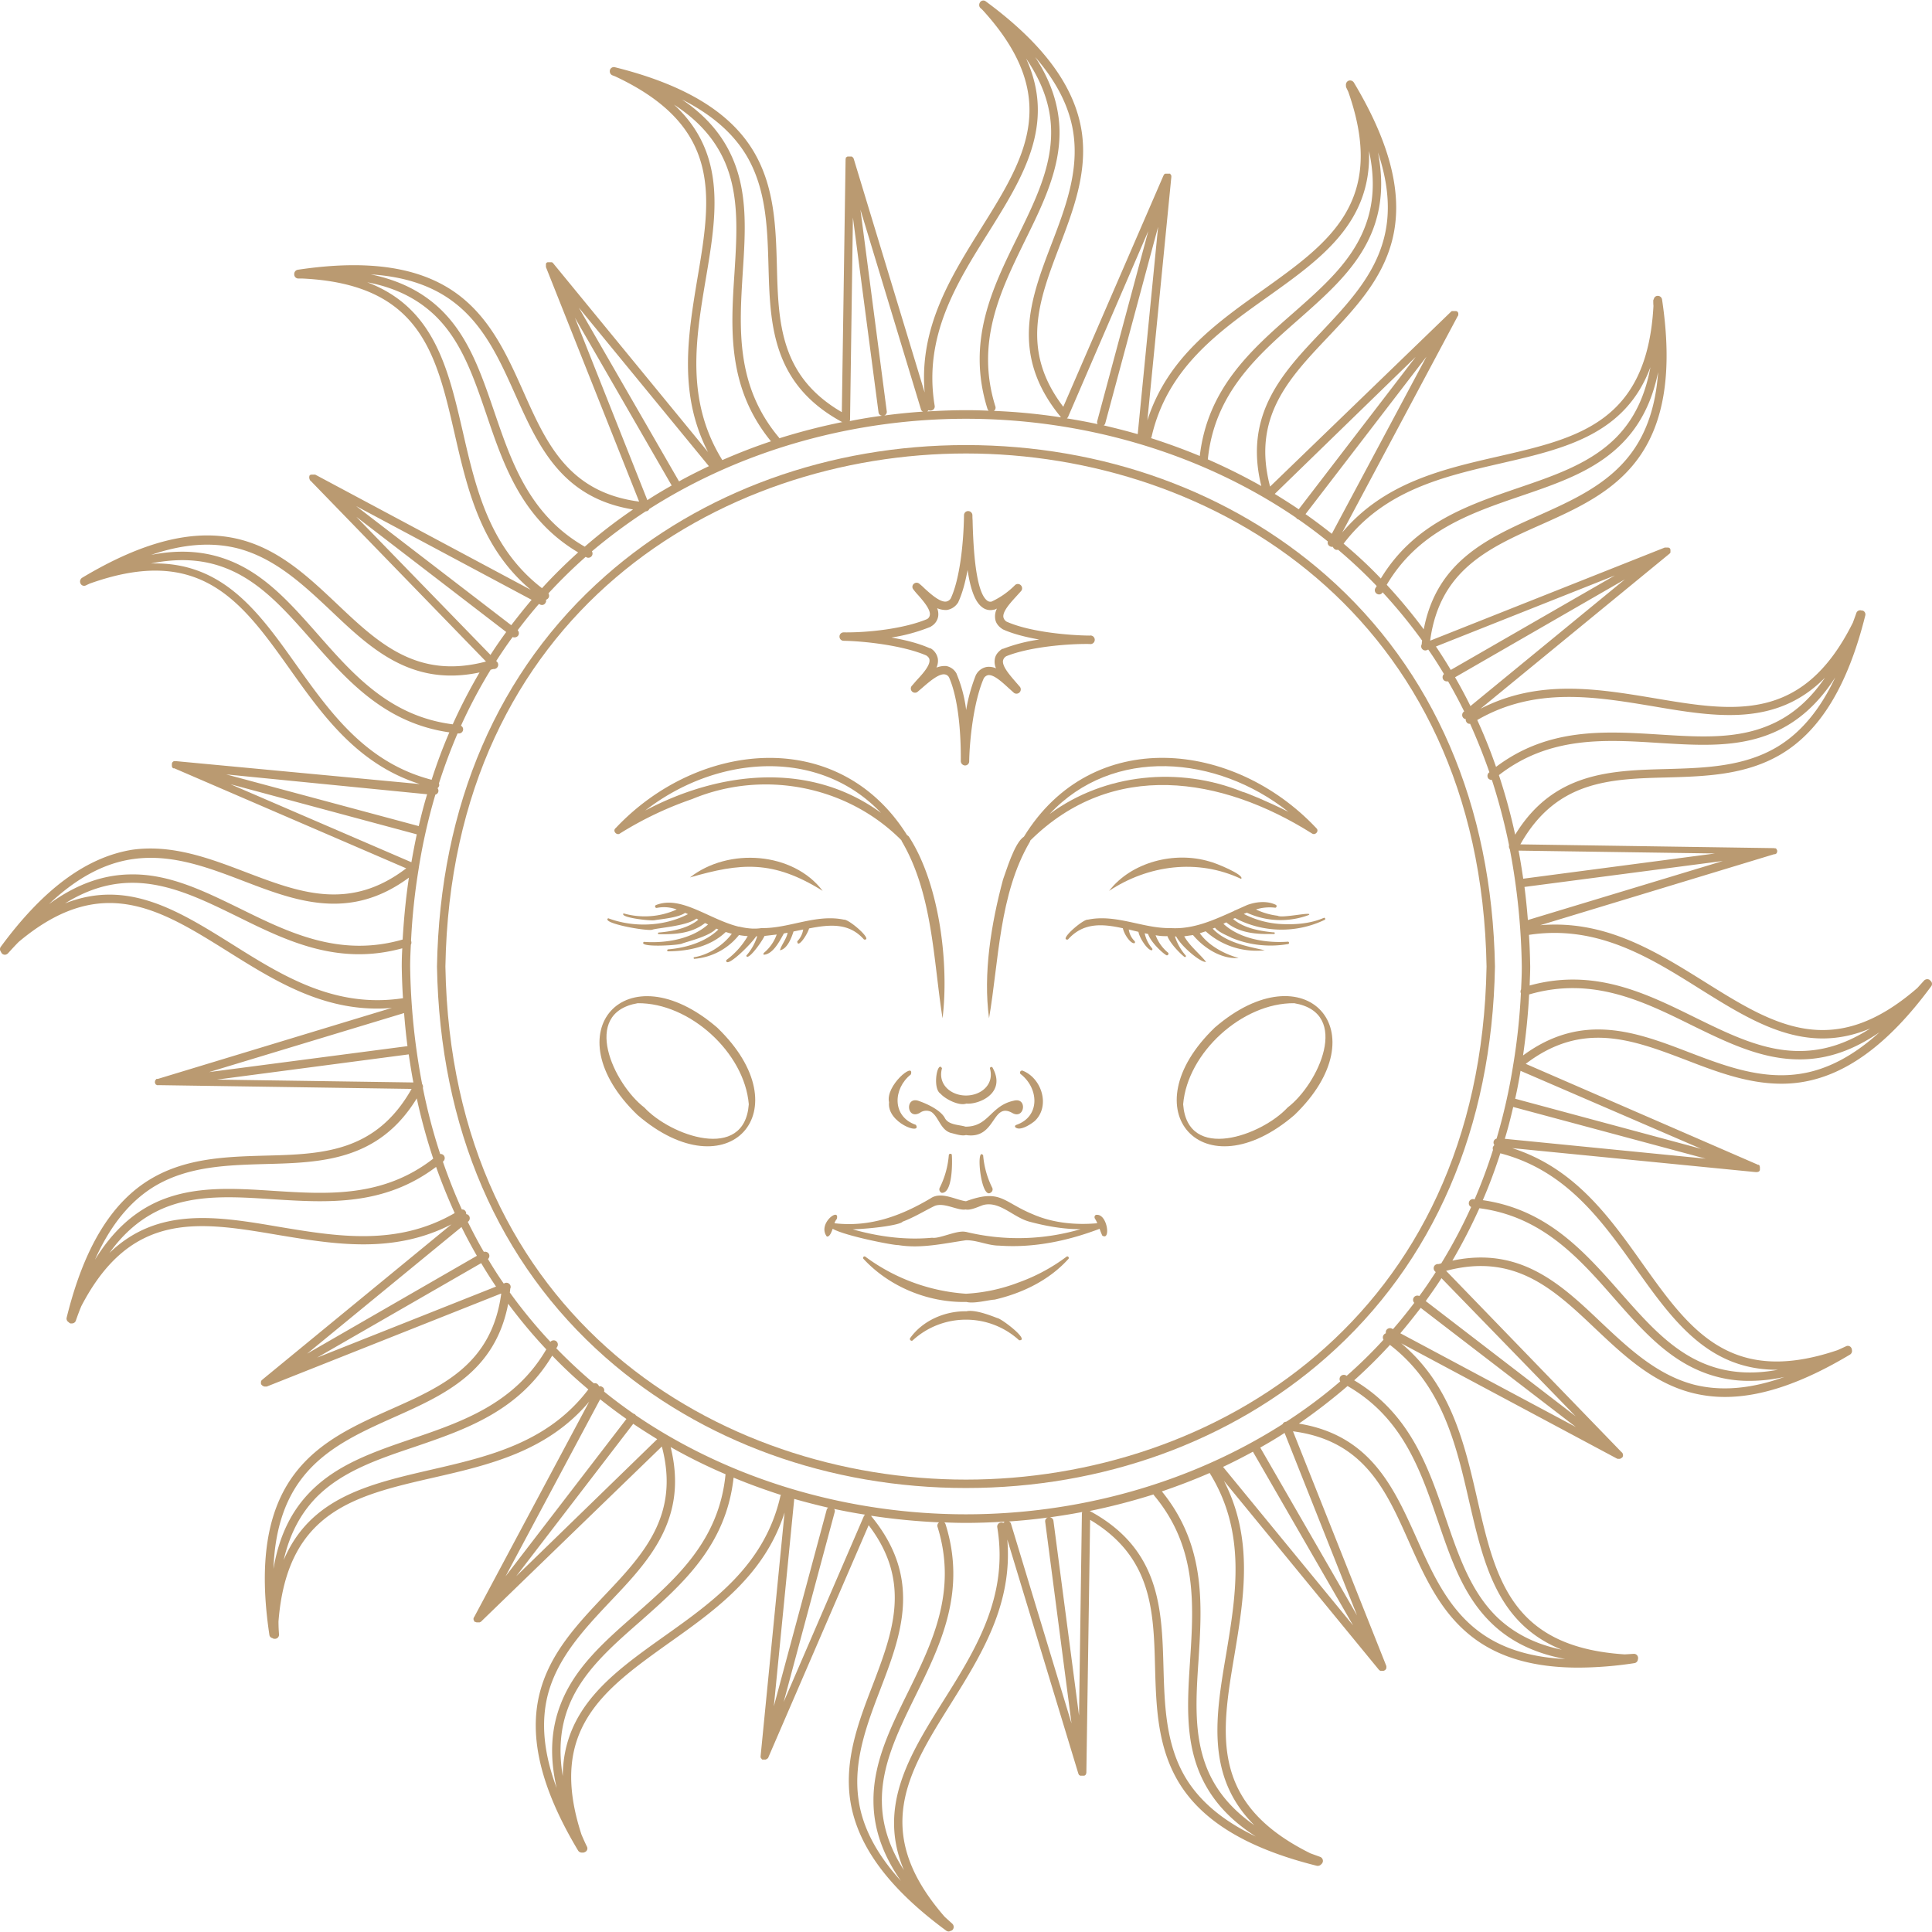 <svg xmlns="http://www.w3.org/2000/svg" width="1080" height="1080" viewBox="0.025 -0.003 1079.978 1079.403" style=""><g><g data-name="Слой 2"><g data-name="Zodiac83_457859428" fill="#ba9a71"><path d="M835.7 540c-1.6-90.1-34.2-165.7-94.3-218.6-53.5-47-125-72.9-201.4-72.9s-147.9 25.9-201.3 72.9c-60.2 52.9-92.8 128.5-94.4 218.6 1.6 90.1 34.2 165.7 94.3 218.6 53.4 47 125 72.9 201.4 72.9s147.9-25.9 201.3-72.9c60.2-52.9 92.8-128.5 94.4-218.6zM540 826.8c-137.8 0-287.6-89.8-291-286.8 3.4-197.1 153.2-286.8 291-286.8S827.6 343 831 540c-3.4 197.1-153.2 286.8-291 286.8z"></path><path d="M400.9 574.1c-50.8-43.7-92.7 2.5-44.5 48.9 50.7 43.6 92.8-2.5 44.5-48.9zm-40.7 44.7c-17-13-35.8-52.8-3.7-58.3 29-.3 59.7 27.6 62.1 56.5-2.4 32.5-43.9 17.5-58.4 1.8z"></path><path d="M679.1 574.1c-48.3 46.4-6.2 92.5 44.5 48.9 48.2-46.4 6.3-92.7-44.5-48.9zm40.7 44.7c-14.5 15.7-56 30.7-58.4-1.8 2.4-28.9 33.1-56.8 62.1-56.5 32.1 5.4 13.3 45.4-3.7 58.3z"></path><path d="M512 628.5c-13.5-4.6-12.8-20.3-2.8-28.2 2.2-7.4-14.4 6.3-12.2 15.6-1.3 11.5 18.6 18.5 15 12.6z"></path><path d="M530.4 645.5a49.7 49.7 0 0 1-5 18 2.1 2.1 0 0 0 1 3c6.1.4 6-16.7 5.7-21.1 0-1-1.7-1-1.7.1z"></path><path d="M525.8 611.1c2.5 2.9 10.3 7 14.4 5.5 6.4.7 22.8-5.5 14.6-20.2a.8.8 0 0 0-1.4.6c2.5 8.9-4.9 15.1-13.4 15.1s-15.9-6.3-13.4-15.2c-2.5-4.8-5.6 11.2-.8 14.2z"></path><path d="M346.6 465.6a196 196 0 0 1 40.3-19.2c39.8-16.6 86.7-7.5 117 23a3.6 3.6 0 0 0 .4.9c17.1 29.3 17.5 66.3 22.6 98.6 3.7-30.2-1.6-75-18.8-101.5a2.5 2.5 0 0 0-1-.8c-38.2-61-116.9-52.9-162.9-4-.2.1-.3.3-.4.4-1.2 1.6 1.2 3.9 2.8 2.6zm145.9-11.5c-39.2-28.7-89.5-23.7-131.8-1.3 39.7-30.9 96.7-35.6 131.8 1.3z"></path><path d="M596.2 702.2a102 102 0 0 1-26.8 14.4 96.7 96.7 0 0 1-29.4 6.3 106.7 106.7 0 0 1-56.1-20.6.8.8 0 0 0-1.2 1.1c14.4 15.6 36.1 24.5 57.3 24.1h.3c4.3 1.1 12.6-1.2 15.7-1.3 15.5-3.6 30.5-10.8 41.3-22.8.6-.7-.4-1.8-1.1-1.2z"></path><path d="M613.3 678.8c-1.4-.2-1.8 1.4-1.1 2.3a13.4 13.4 0 0 1 1.2 2.4c-12.4 1.1-25.1-.2-36.2-5.1-16.7-6.9-17.8-14.3-37.2-7.2-5.7-.7-13.9-5.7-19.8-1.6-16.7 9.9-34 16.2-53.7 13.9a6.6 6.6 0 0 1 1.3-2.4c1.8-6.8-11 2.6-5.6 9.8 1.5.3 2.4-1.9 3.3-4.3 6.9 4 34.2 9.3 36.6 9.1 12.8 2.1 25.4-.9 37.9-2.7 6.2-.1 12.3 3 18.5 3 19.2 1.4 38.3-2.6 56.2-9.4a37.3 37.3 0 0 0 1.5 3.8c4.8 3.1 2.9-11.7-2.9-11.6zm-73.4 9.5h-.2c-4.9-1-14.5 4-18.6 3.3-14.9 1.4-30-.6-44.4-4.7 11.4-.4 26.5-2.4 27.9-4.3 6.2-2.3 12.2-6 17.5-8.6s13.2 2.6 17.7 1.8c3.1.7 8.4-2.2 10.3-2.6 9-2 16.4 7 25.3 9.4s19.1 4.3 28.7 4.2a123.7 123.7 0 0 1-64.2 1.5z"></path><path d="M578.5 626.3c8.7-8.3 3.9-23.7-6.6-28a1.1 1.1 0 0 0-1.1 2c9.9 7.9 10.8 23.5-2.6 28.2a1 1 0 0 0-.8 1.1c2.3 2.8 8.6-1.2 11.1-3.3z"></path><path d="M553.8 666.4a2.1 2.1 0 0 0 .8-2.9 49.7 49.7 0 0 1-5-18c-4.2-5.3-1.3 24.9 4.2 20.9z"></path><path d="M557.5 736.5c-3.1-1.2-12.4-4.9-17.2-3.8h-.3c-11.9-.1-24.2 5.2-31.2 15-.6 1 .8 2 1.5 1.2a43.9 43.9 0 0 1 29.7-11.5 43.9 43.9 0 0 1 29.7 11.5c6.4.3-9.9-12.2-12.2-12.4z"></path><path d="M565.8 621.8c7 4.1 8.8-8.9.9-6.8-13 2.8-13.9 14.4-26.7 14.5h-.3c-3.3-1.1-9.4-.8-11.5-4.8s-8.7-7.5-14.4-9.5c-8-3.1-7.1 10.8.4 6.6a6.1 6.1 0 0 1 6.5-.5c4.2 3 5 9.9 10.8 11.7 2.3.5 6.1 1.9 8.5 1.2 16.9 2.6 14.4-18.7 25.8-12.4z"></path><path d="M572.4 467.4c-5.4 3.4-10.1 19.9-11.7 24-6.6 24.7-11.2 52.5-7.8 77.5 5.5-32.1 5.6-69.3 22.8-98.6.1-.3.3-.5.3-.8 45.8-45.3 106.6-35.9 157.4-3.9 1.8 1.3 4.2-1.3 2.5-2.9-46.2-49.2-125.4-57.3-163.5 4.7zm.4-.5zm147.4-13.4c-10.9-5.5-23.7-10.8-25.7-11.2-35.2-14.3-76.9-10.3-107.7 12.4 35.4-37.9 93.4-32.9 133.4-1.2z"></path><path d="M483 524.9c5.6.8-8.3-11.4-11.2-11.1-15.7-3.3-30.8 5-46.1 4.7a24.3 24.3 0 0 1-3.8.3h-1.1a38.8 38.8 0 0 1-7.5-1.1h-.4c-16.6-4.1-32-17.6-46.1-12.1a.8.8 0 0 0 .5 1.6 20.4 20.4 0 0 1 11 .9 43.3 43.3 0 0 1-29.7 2.2c-2.5 2.3 15 4.3 17.4 3.8s13.1-1.3 17-4.1l1.6.7c-13.4 7-30.5 7.6-44.6 2.3-4.2 2.8 21.9 7.4 24.7 6.4s19.4-2 24.6-6.2l1.1.6c-5.8 4.9-14.9 6.6-22.3 7.2a.5.5 0 0 0 0 .9c9 .2 18.5-.3 26-6.2l1 .4.7.4c-9.3 8.2-23.7 10.6-35.9 9.7-3.5 3.3 19 2 21.3 1s15.5-4 19.2-8.4l1.2.5c-7.1 7-18.3 10.3-28.1 11.1-.7.1-.7 1.1 0 1.1 11.4-.1 23.5-2.5 32.2-10.8l3.4 1c-4.9 6.5-13 11.8-21.1 13.1a.5.5 0 0 0 .1.9 35.6 35.6 0 0 0 25-13.3 38.6 38.6 0 0 0 4.9.6 44 44 0 0 1-12 13.4c-.6 5.3 13.8-8.7 16.7-13.3h.6a29.8 29.8 0 0 1-6.1 10.8c.6 3.3 8.2-6.9 10.2-11l6.8-.8a23.6 23.6 0 0 1-7.1 10.2.9.9 0 0 0-.2 1.1c5.1-.2 8.8-7.3 11.3-11.9l2.1-.4c-.6 3.5-3.5 6.8-4.3 9.8 3.9-.6 6.3-6.4 7.6-10.5l5.4-1.1a12.2 12.2 0 0 1-3.3 6.6c.1 4.3 5.5-3.4 6.6-7.2 12.2-2.4 22.6-3 30.7 6.2z"></path><path d="M385.7 490.2c28.4-8.2 46.3-9.9 74.2 7.5-16.5-21.8-52.7-24.4-74.2-7.5z"></path><path d="M646 522.5a29.8 29.8 0 0 0 6.6.5c1.6 4.3 7.4 10 9.5 11.6.5.4 1.2-.4.7-.8a30.3 30.3 0 0 1-6-10.6h.7c3.1 5.9 14 14.8 16.7 14.2-3.4-4.4-9.1-8.8-12.2-14.3l4.9-.7c6.3 7.5 16.2 13.6 25.5 12.8-7.8-2.1-16.7-6.8-21.7-13.8l3.3-1.1a42.3 42.3 0 0 0 33 10.6c-9.5-2.1-21.9-4.3-29.1-12.1l1.3-.5c2 2.6 7.2 4.5 9.2 5.6a56.8 56.8 0 0 0 31.8 3.5.7.7 0 0 0-.1-1.3c-12.3.9-27-1.5-36.2-10l1.6-.8c7.6 6.2 17.3 6.7 26.4 6.5a.5.5 0 1 0 0-.9c-7.6-.7-16.8-2.4-22.6-7.5l1.1-.5a55.6 55.6 0 0 0 50.1 1c.7-.3.2-1.4-.5-1.1-7.6 3.3-16.4 3.9-24.6 3.4a52.1 52.1 0 0 1-20.1-5.6l1.7-.7a45.1 45.1 0 0 0 34.6 1.3c2.9-2.2-14.9 2-17.4.4a39.1 39.1 0 0 1-12.1-3.5 25.4 25.4 0 0 1 10.6-1c.9.2 1.3-1.2.5-1.6-5-2.4-11.1-1.7-16 .1l-6.5 2.9a3.1 3.1 0 0 0-1 .5c-11.4 5.1-22.7 10.3-35.4 9.5-15.3.3-30.4-8-46.2-4.7-2.6-.4-16.7 11.8-11.1 11.1 8.6-9.7 19.4-8.8 30.7-6.3.8 3.7 4.6 9 6.6 8.3a.9.9 0 0 0-.1-1.2 11.2 11.2 0 0 1-3.2-6.4l5.4 1.3c.8 4.1 5.5 10.6 7.5 10.3a.7.7 0 0 0 .1-1.1 18.9 18.9 0 0 1-4.1-8.4l1.9.4c1.4 4.4 7.6 10.3 10.1 11.8.9.6 1.8-.8 1-1.4a23.1 23.1 0 0 1-6.9-9.7z"></path><path d="M620 497.7c21.8-14.4 49.4-18.2 73.8-6.7 2.3-2.2-14.7-9.1-17.6-9.7-19.5-5.9-43.7.2-56.2 16.4z"></path><path d="M1079.2 548l-.3-.2v-.2a2.5 2.5 0 0 0-3.3.2l-3.8 4.2c-47.4 41.2-80.6 20.5-118.8-3.4-27.4-17.1-55.6-34.8-92-31.7l130.8-39.7h.6c.1-.1.2-.1.2-.2h.2a.3.3 0 0 0 .1-.2h.1l.2-.2c0-.1 0-.1.1-.2v-.2c.1-.1.1-.1.1-.2v-.3h.1v-.4a.6.6 0 0 1-.1-.4h-.1c0-.1-.1-.2-.1-.3v-.2c-.1 0-.1-.1-.2-.2h-.1l-.2-.2a.1.1 0 0 1-.1-.1h-.6c-.1 0-.2 0-.2-.1h-.7l-141.2-2.1c20.1-35.7 50.1-36.6 81.9-37.4 21.6-.6 43.9-1.3 63.5-12.8 22.1-13 37.6-38.4 47.4-77.7a2.3 2.3 0 0 0-1.5-2.8h-.5a2.3 2.3 0 0 0-3 1.4c-.6 1.8-1.3 3.6-1.9 5.3-28 56.3-66.6 49.8-111 42.3-31.9-5.3-64.7-10.8-97.2 5.9l105.7-86.7.2-.2h.1v-.2l.2-.2v-1.7c-.1-.1-.1-.1-.1-.2s-.1-.2-.1-.3h-.1l-.2-.4h-.3l-.2-.2h-2.2l-131 52a.3.3 0 0 1-.1-.2c5.4-39.3 32.7-51.6 61.7-64.5 19.7-8.8 40.1-17.9 53.8-36.1 15.5-20.5 20.1-49.9 14.1-89.9a2.4 2.4 0 0 0-2.5-2 2.2 2.2 0 0 0-2.1 1.8 1.8 1.8 0 0 0-.3 1.3 20.1 20.1 0 0 0 .1 2.5c-3.5 65-42.1 73.9-86.5 84.1-31.5 7.2-64 14.7-87.5 42.6L815 176.2h.1c0-.1.1-.2.1-.3v-1.3h-.1a.4.4 0 0 0-.1-.3h-.1v-.3h-.1l-.3-.2h-.1l-.3-.2h-2.5c0 .1-.1.1-.2.1l-101.4 98c-10.2-38.6 10.4-60.4 32.3-83.5 14.8-15.7 30.2-31.9 35.9-54 6.4-24.8-.6-53.7-21.4-88.4a2.5 2.5 0 0 0-3.1-.9 2.5 2.5 0 0 0-1.3 2.5 3 3 0 0 0 .2 1.3l1.1 2.3c21.6 61.4-10.6 84.3-47.7 110.8-26.4 18.7-53.5 38.1-64.6 72.9l13.4-136.1v-.5a.4.4 0 0 0-.1-.3v-.2c-.1 0-.1-.1-.1-.2h-.1l-.2-.2V97l-.2-.2h-2.8l-.2.2h-.1l-.2.2h-.1v.2a.3.3 0 0 0-.1.2h-.1l-56.1 129.5c-24.2-31.7-13.5-59.8-2.2-89.5 7.7-20.2 15.7-41.1 12.6-63.6-3.6-25.4-21.1-49.5-53.7-73.5a2.2 2.2 0 0 0-3.1.3 2.7 2.7 0 0 0-.6 1.7 2.3 2.3 0 0 0 .8 1.8l1 .9c44.9 49.1 23.8 82.9-.6 121.9-17.1 27.4-34.8 55.6-31.7 92L477.2 88.3a.1.1 0 0 1-.1-.1c0-.1-.1-.2-.1-.3h-.1c-.1-.1-.1-.2-.2-.2v-.2h-.2a.1.1 0 0 0-.1-.1l-.2-.2h-2.5l-.2.2h-.1l-.2.2h-.2a.3.3 0 0 1-.1.2c0 .1-.1.1-.1.2v.4c0 .1-.1.2-.1.3v.2l-2.1 141.2C436 210 435.1 180 434.3 148.2c-.6-21.6-1.3-43.9-12.8-63.5-13-22.1-38.4-37.6-77.7-47.4a2.3 2.3 0 0 0-2.8 1.5 2.8 2.8 0 0 0 .1 1.8 2.4 2.4 0 0 0 1.5 1.3l1.3.5c60.2 28.2 53.7 67.4 46 112.8-5.3 31.9-10.8 64.7 5.9 97.2l-86.7-105.7-.2-.2h-.1c-.1-.1-.2-.1-.2-.2h-2.5l-.4.2-.3.2v.2l-.2.2v1.9l52.1 131.1c-39.6-5.2-51.9-32.7-64.8-61.7-8.8-19.7-18-40.1-36.1-53.8-20.5-15.5-49.9-20.1-89.9-14.1a2.4 2.4 0 0 0-2 2.5v.2a2.3 2.3 0 0 0 2.4 2.2h2.1c65.9 3.1 74.8 41.8 85.1 86.5 7.2 31.5 14.7 64 42.6 87.5L176.2 265H174a.1.1 0 0 0-.1.1h-.4l-.2.3h-.1c-.1.1-.2.2-.2.3v.2c0 .1-.1.1-.1.2v.9c0 .1.1.1.1.2v.2c0 .1.1.1.1.2s0 .1.1.2v.2c0 .1.1.1.1.2a.1.1 0 0 1 .1.1h.1l98.2 101.2c-38.5 10.2-60.3-10.4-83.4-32.3-15.7-14.8-31.9-30.2-54-35.9-24.8-6.4-53.7.6-88.4 21.4a2.5 2.5 0 0 0-.9 3.1 2.2 2.2 0 0 0 3.1 1.1l1.9-.9c62.1-22.3 85.2 10.1 111.8 47.4 18.7 26.4 38.1 53.5 72.9 64.6L98.6 425.2h-1.5a.1.1 0 0 1-.1.1l-.2.2h-.1c-.1.1-.1.2-.2.2s-.1.1-.1.2-.1.1-.1.2a.4.4 0 0 0-.1.3h-.1v1.6a.3.3 0 0 0 .1.2v.2c.1.1.1.1.1.2s.1.1.1.2l.2.2h.1l.2.2h.6l129.6 55.9c-31.7 24.2-59.8 13.5-89.5 2.2-20.2-7.7-41.1-15.7-63.6-12.6-25.4 4.1-49.5 21.6-73.5 54.2a2.3 2.3 0 0 0 0 2.8 4.1 4.1 0 0 0 .7 1.1 2.3 2.3 0 0 0 1.6.6 2.5 2.5 0 0 0 1.7-.8c2-2.2 4-4.4 6-6.4 46.2-38.8 79-18.3 116.6 5.2 25.2 15.8 51.2 32.1 83.7 32.1a79.4 79.4 0 0 0 8.3-.4L88.3 602.8h-.8l-.2.2a.3.3 0 0 0-.1.2.1.1 0 0 0-.1.1l-.2.2c0 .1 0 .1-.1.2s0 .1-.1.2v.2a.4.4 0 0 1-.1.3v.4c.1.1.1.1.1.2v.2c.1.1.1.1.1.2a.8.8 0 0 1 .2.4.1.1 0 0 1 .1.1l.2.2h.3c0 .1.1.1.1.2h1.2l141.2 2.1C210 644 180 644.9 148.2 645.7c-21.6.6-43.9 1.3-63.5 12.8-22.2 13-37.7 38.4-47.4 77.7a2.3 2.3 0 0 0 1.1 2.6 2.3 2.3 0 0 0 1 .7h.8a2.3 2.3 0 0 0 2.2-1.5c1-2.9 2-5.6 3.1-8.2 27.9-53.6 66-47.2 109.7-39.8 31.9 5.3 64.7 10.8 97.2-5.9l-105.7 86.8-.2.2h-.1c-.1.1-.1.1-.1.2l-.2.2c0 .1 0 .1-.1.2v.2c-.1.1-.1.1-.1.2v.4c-.1.1 0 .2 0 .3v.4c0 .1.1.1.1.2s.1.2.1.3h.1a.2.2 0 0 0 .2.2c0 .1.1.2.2.3h.1a2.2 2.2 0 0 0 1.5.6h.9l131-52a.3.3 0 0 1 .1.2c-5.4 39.3-32.7 51.6-61.7 64.5-19.7 8.8-40.1 17.9-53.8 36.1-15.5 20.5-20.1 49.9-14.1 89.9a2.1 2.1 0 0 0 1.7 1.9 2 2 0 0 0 1.3.4h.1a2.3 2.3 0 0 0 2.3-2.4c-.2-2.5-.3-5-.3-7.3 4.8-61.5 42.6-70.3 86.2-80.3 31.5-7.2 64-14.7 87.5-42.6L265 903.8h-.1c0 .1-.1.2-.1.3v.2a.3.3 0 0 0-.1.2v.4a.3.3 0 0 0 .1.2v.3h.1a.4.4 0 0 0 .1.3.1.1 0 0 0 .1.1c0 .1.1.2.1.3a.1.1 0 0 1 .1.1l.3.2h.4a.1.1 0 0 1 .1.1c.1 0 .2 0 .2.1h1.9c.1-.1.2-.1.2-.2h.3L370 808.3c10.2 38.6-10.4 60.4-32.3 83.5-14.8 15.7-30.2 31.9-35.9 54-6.4 24.8.6 53.7 21.4 88.4a2.4 2.4 0 0 0 2 1.1h.8a1.9 1.9 0 0 0 1-.3 2.2 2.2 0 0 0 1.1-3.1c-1.1-2.2-2.1-4.5-3-6.6-19.2-58.7 12.5-81.2 48.9-107.2 26.4-18.7 53.5-38.1 64.6-72.9l-13.4 136.2v.5a.4.4 0 0 0 .1.3v.2c.1 0 .1.1.1.2h.1c.1.1.1.2.2.2s0 .1.1.2l.2.2a.1.1 0 0 1 .1.1h2a.1.1 0 0 1 .1-.1l.5-.2c.1 0 .1 0 .1-.1l.5-.4c.1-.2.3-.4.3-.6l56-129.6c24.2 31.7 13.5 59.8 2.2 89.5-7.8 20.2-15.7 41.1-12.6 63.6 3.6 25.4 21.1 49.5 53.7 73.5a2.4 2.4 0 0 0 1.4.5 1.9 1.9 0 0 0 1-.3 2.4 2.4 0 0 0 1.3-.7 2.5 2.5 0 0 0-.2-3.3l-4.3-3.9c-41.4-47.5-20.6-80.7 3.3-118.9 17.1-27.4 34.8-55.6 31.7-92l39.7 130.8c0 .1.1.1.1.2s0 .1.1.2 0 .1.1.2a.3.3 0 0 0 .1.2.1.1 0 0 1 .1.1h.2v.2h.2a.1.1 0 0 1 .1.1h2.4l.3-.2h.1c0-.1.1-.1.2-.2a.1.1 0 0 1 .1-.1.3.3 0 0 1 .1-.2c0-.1.1-.1.1-.2s0-.2.1-.2v-.2c0-.1.1-.2.1-.3v-.2l2.1-141.2c34.6 20.7 35.5 50.7 36.3 82.5.6 21.6 1.3 43.9 12.8 63.5 13 22.1 38.4 37.6 77.7 47.4h.5a2.3 2.3 0 0 0 1.8-.8 2.7 2.7 0 0 0 .9-1.2 2.4 2.4 0 0 0-1.4-3l-5.5-2c-56.4-28-49.9-66.6-42.4-111 5.3-31.9 10.8-64.7-5.9-97.2l86.7 105.7h.1c0 .1.1.1.2.2l.2.2c.1 0 .2 0 .2.1h1.8l.5-.2.3-.2h.1l.2-.3c.1 0 .1 0 .1-.1l.2-.2c0-.1 0-.1.1-.2v-.2c.1-.1.1-.1.1-.2V931c-.1-.1-.1-.1-.1-.2l-52.1-131c39.6 5.2 51.9 32.7 64.8 61.7 8.8 19.7 17.9 40.1 36.1 53.8 14.7 11.1 34 16.6 58.6 16.6a210.7 210.7 0 0 0 31.3-2.5 2.3 2.3 0 0 0 2-2.1 2.2 2.2 0 0 0 .1-.8 2.3 2.3 0 0 0-2.4-2.3l-5.1.3c-63.4-4.1-72.2-42.4-82.3-86.4-7.2-31.5-14.7-64-42.6-87.5L903.8 815l.5.2h1.3l.4-.2a.1.1 0 0 0 .1-.1l.3-.2h.2a.2.2 0 0 1 .2-.2c.1-.1.2-.2.2-.3s.1-.1.1-.2.1-.1.1-.2v-.2c0-.1.1-.2.1-.3v-.4c-.1-.1-.1-.1-.1-.2v-.2c0-.1-.1-.1-.1-.2s0-.1-.1-.2 0-.1-.1-.2-.1-.1-.1-.2a.1.1 0 0 1-.1-.1h-.1l-98.2-101.5c38.5-10.2 60.3 10.4 83.4 32.3 15.7 14.8 31.9 30.2 54 35.9a74.4 74.4 0 0 0 18.5 2.3c20.4 0 43.5-7.9 69.9-23.7a2.4 2.4 0 0 0 1-2.7 1.1 1.1 0 0 0-.2-.8 2.2 2.2 0 0 0-3.1-1.1l-4.6 2.1c-60.1 20.4-82.9-11.5-109.1-48.3-18.7-26.4-38.1-53.5-72.9-64.6l136.1 13.4h1.1c0-.1.1-.1.2-.1a.1.1 0 0 1 .1-.1h.3c.1-.1.2-.1.2-.2h.1c.1-.1.1-.1.1-.2s.1-.1.1-.2a.1.1 0 0 0 .1-.1.3.3 0 0 0 .1-.2V652a.3.3 0 0 0-.1-.2v-.2c-.1-.1-.1-.1-.1-.2v-.2c-.1 0-.1-.1-.2-.2h-.1l-.2-.2h-.5a.1.1 0 0 1-.1-.1l-129.6-56.3c31.7-24.2 59.8-13.5 89.5-2.2 17.1 6.6 34.7 13.3 53.4 13.3a70.9 70.9 0 0 0 10.2-.7c25.4-3.6 49.5-21.1 73.5-53.7a2.2 2.2 0 0 0-.3-3.1zm-128.8 4.6c30.3 18.9 59.3 37.1 95.1 22-12.9 8.3-25.5 12.4-38.5 12.6-20.5.4-39.4-8.9-59.4-18.7-27.8-13.7-56.4-27.8-92.5-17.9.1-3.5.3-7 .3-10.6-.1-6-.3-11.9-.7-17.7 38.1-5.8 67.4 12.5 95.7 30.3zM823.6 670a2.3 2.3 0 0 0-2.5 2.1 2.2 2.2 0 0 0 1.3 2.3 285.2 285.2 0 0 1-16.7 31.5l-1.4.4h-.4a2.6 2.6 0 0 0-1.8.7 2.4 2.4 0 0 0 0 3.3l.5.5c-3 4.6-6 9.1-9.2 13.4a2.4 2.4 0 0 0-3 .7 2.4 2.4 0 0 0 .2 3.1c-3.8 5-7.8 10-11.9 14.7l-.6-.3a2.4 2.4 0 0 0-3.2 1 3 3 0 0 0-.2 1.6 2.7 2.7 0 0 0-1.2.9 2.4 2.4 0 0 0-.1 2.7 261.6 261.6 0 0 1-20.6 20.2l-.5-.3a2.4 2.4 0 0 0-3.2 1 2.5 2.5 0 0 0 .1 2.4 274 274 0 0 1-30.1 22.5l-.9.2a2.3 2.3 0 0 0-1.2 1.2c-53.3 34-116.2 50.4-177 50.4-63.7 0-129.7-18-184.5-55.3l-.5-.6-.9-.4c-5.6-3.9-11.1-8-16.4-12.3a2.2 2.2 0 0 0-1.2-2.7 1.8 1.8 0 0 0-1.6-.2 3 3 0 0 0-.9-1.3 2.1 2.1 0 0 0-2-.4 297.2 297.2 0 0 1-21-19.6l.6-1a2.4 2.4 0 0 0-1-3.2 2.4 2.4 0 0 0-2.9.6 279 279 0 0 1-22.7-27.6 9.9 9.9 0 0 0 .2-1.7c.1-.1 0-.2 0-.3a2.3 2.3 0 0 0 .1-2 2.4 2.4 0 0 0-3-1.3l-.7.3c-3.1-4.4-6-9-8.8-13.7a2.4 2.4 0 0 0 .5-2.9 2.5 2.5 0 0 0-2.8-1.1c-3.2-5.4-6.1-11-9-16.8l.3-.2a2.4 2.4 0 0 0 .3-3.3 2.2 2.2 0 0 0-1.5-.8 2 2 0 0 0-.3-1.5 2.1 2.1 0 0 0-2.1-1.1c-3.9-8.6-7.4-17.5-10.6-26.7l.2-.2a2.4 2.4 0 0 0 .3-3.3 2.3 2.3 0 0 0-2-.8 317.6 317.6 0 0 1-9.7-37 1.3 1.3 0 0 0 .1-.6 2.7 2.7 0 0 0-.5-1.5 376.5 376.5 0 0 1-6.7-65.7c0-4.1.2-8.2.4-12.2a2.5 2.5 0 0 0 .2-1.9c0-.2-.1-.3-.1-.4a354.3 354.3 0 0 1 4.2-39.8c0-.2.1-.4.1-.7a324.5 324.5 0 0 1 9.3-41.1 2.2 2.2 0 0 0 1.7-2 2.4 2.4 0 0 0-.5-1.6 3 3 0 0 0 .9-1.3 3.2 3.2 0 0 0-.1-1.4c3.1-9.7 6.6-19 10.4-27.9h.8a2.3 2.3 0 0 0 2.3-2.1 2.2 2.2 0 0 0-1.2-2.2 281.6 281.6 0 0 1 16.6-31.3l1.4-.4h.5a2.4 2.4 0 0 0 1.7-4l-.5-.5c3-4.6 6-9.1 9.2-13.4a2.2 2.2 0 0 0 1.1.2 2.5 2.5 0 0 0 1.9-.9 2.4 2.4 0 0 0-.2-3.1c3.8-5 7.8-10 11.9-14.7l.6.3a2.2 2.2 0 0 0 3.1-1 1.8 1.8 0 0 0 .2-1.6 3 3 0 0 0 1.3-.9 2.4 2.4 0 0 0 .1-2.7 285.6 285.6 0 0 1 20.8-20.4l.4.2a2.3 2.3 0 0 0 1.1.3 2.4 2.4 0 0 0 2.1-1.3 2.4 2.4 0 0 0-.1-2.3 306.6 306.6 0 0 1 30-22.3l.9-.2a2.3 2.3 0 0 0 1.2-1.2c53.3-34 116.2-50.4 177-50.4 63.7 0 129.7 18 184.5 55.3l.5.6a2.5 2.5 0 0 0 .9.4c5.6 3.9 11.1 8 16.4 12.3a2.2 2.2 0 0 0 1.2 2.7 2 2 0 0 0 1.1.3h.5a2.7 2.7 0 0 0 .9 1.2 2.1 2.1 0 0 0 2 .4 274.8 274.8 0 0 1 21.6 20.3l-.8 1.3a2.3 2.3 0 0 0 1 3.1 2.3 2.3 0 0 0 1.1.3 2.2 2.2 0 0 0 2-1.2 292.9 292.9 0 0 1 22.1 27 9.9 9.9 0 0 0-.2 1.7c-.1.1 0 .2 0 .3a2.3 2.3 0 0 0 2.9 3.3l.7-.3c3.1 4.4 6 9 8.8 13.7a2.4 2.4 0 0 0-.5 2.9 2.4 2.4 0 0 0 2.1 1.2h.7q4.7 8.1 9 16.8l-.3.2a2.4 2.4 0 0 0-.3 3.3 2.2 2.2 0 0 0 1.5.8 2 2 0 0 0 .3 1.5 2 2 0 0 0 2.1 1.1c3.9 8.7 7.5 17.7 10.8 27.1l-.3.2a2.5 2.5 0 0 0-.3 3.3 2.7 2.7 0 0 0 1.8.8h.2a337.6 337.6 0 0 1 9.6 36.6 1.3 1.3 0 0 0-.1.6 3 3 0 0 0 .5 1.5 376.5 376.5 0 0 1 6.7 65.7c0 4.3-.2 8.5-.4 12.7a2.4 2.4 0 0 0-.2 1.9c0 .1.1.1.1.2a348.8 348.8 0 0 1-4.2 39.5c0 .2-.1.4-.1.6a322.2 322.2 0 0 1-9.3 41.2 2.2 2.2 0 0 0-1.7 2 2.4 2.4 0 0 0 .5 1.6 3 3 0 0 0-.9 1.3 3.2 3.2 0 0 0 .1 1.4 293.1 293.1 0 0 1-10.3 27.7zm-29.4 60.8l86.7 66.6-98.1-52.4c3.9-4.6 7.7-9.4 11.4-14.2zm-93.8 80.4l56 97.1-72.7-88.6c5.7-2.7 11.2-5.5 16.7-8.5zm4.1-2.3c4.6-2.6 9.2-5.3 13.6-8.2l40.5 102zm-115.6 41a2.2 2.2 0 0 0-2.1-2c6.2-.9 12.2-1.8 18.2-3a2.9 2.9 0 0 0-.2.9l-1.6 112.9zM444 837.6c6.3 1.8 12.6 3.4 19 4.9a2.1 2.1 0 0 0-.9 1.3l-29.5 109.7zm-93.8-44.7l-67.6 88 52.9-99c4.8 3.8 9.7 7.5 14.7 11zm3.8 2.7c4.4 3 8.9 5.8 13.4 8.6l-78.8 76.6zm-87.4-93.9l-94.9 54.7 86.3-70.8c2.7 5.5 5.6 10.9 8.6 16.1zm-32.5-240.2l-107.6-28.9 112.3 11.1c-1.8 5.8-3.3 11.8-4.7 17.8zm-1.1 4.6q-1.6 7.6-3 15.6l-101.1-43.6zm-5.2 118.4L116.9 599l109-33c.5 6.2 1.1 12.4 1.9 18.5zm.7 4.6c.8 5.3 1.6 10.5 2.6 15.7l-109.8-1.6zm57.3-239.9l-86.7-66.6 98.1 52.4c-3.9 4.6-7.7 9.4-11.4 14.2zm93.8-80.4l-56-97.1 72.7 88.6c-5.7 2.7-11.3 5.5-16.7 8.5zm-4.1 2.3c-4.6 2.6-9.2 5.3-13.6 8.2l-40.5-102zm115.6-41a2.2 2.2 0 0 0 2 2c-6.1.8-12.1 1.8-18.1 3a2.9 2.9 0 0 0 .2-.9l1.6-112.9zM636 242.4c-6.3-1.8-12.6-3.4-19-4.9a2.1 2.1 0 0 0 .9-1.3l29.5-109.7zm93.8 44.7l67.6-88-52.9 99c-4.8-3.8-9.7-7.5-14.7-11zm-3.8-2.7c-4.4-3-8.9-5.8-13.4-8.6l78.8-76.6zm87.4 93.9l94.9-54.7-86.3 70.8c-2.7-5.5-5.6-10.9-8.6-16.1zm38.8 117.2L963.1 481l-109 33c-.5-6.2-1.1-12.4-1.9-18.5zm-.7-4.6c-.8-5.3-1.6-10.5-2.6-15.7l109.8 1.6zm-5.6 127.6l107.6 28.9-112.3-11.1c1.8-5.8 3.3-11.8 4.7-17.8zm1.1-4.6q1.7-7.6 3-15.6l101 43.6zm146-196.4c-18.6 10.9-40.3 11.5-61.3 12.1-31.2.8-63.3 1.7-84.7 36.7a326 326 0 0 0-9.1-33.3c28.2-21.9 59.3-19.9 89.3-18 22.8 1.4 44.4 2.8 64.2-5.8 13.6-5.9 24.9-15.9 34.5-30.8-8.6 18.3-19.5 31.2-32.9 39.1zm-69-23c35.2 6 69 11.6 96.2-16-8.6 12.6-18.7 21.3-30.7 26.4-18.8 8.2-39.8 6.8-62 5.4-30.5-1.9-62-3.9-91.2 18.1-3.1-9-6.6-17.7-10.5-26.2 32.3-18.7 65.8-13.1 98.2-7.7zm-21.3-73.1L811 374.2c-2.6-4.4-5.4-8.8-8.3-13.1zm8.9-68c-13 17.3-32.8 26.1-52 34.7-27.8 12.4-56.4 25.2-63.7 63.4a303.5 303.5 0 0 0-20.7-24.9c17.8-30.1 46.8-40 74.9-49.6 21.7-7.4 42.1-14.4 57.1-29.9 9.9-10.2 16.4-23.1 19.7-39.4-1.3 18.8-6.4 33.9-15.3 45.7zm-72.5 5.3c35.5-8.2 69.4-16 83.5-53.7-3 16.2-9.1 28.9-18.7 38.8-14.3 14.7-34.2 21.5-55.3 28.7-28.6 9.8-58.1 19.9-76.7 50.6-5.4-5.7-11.1-11.1-17.1-16.3l-3.7-3.2c22.7-29.9 55.9-37.5 88-44.9zm-65.5-125.6c-5.4 20.8-20.3 36.6-34.7 51.9-21.6 22.7-43.8 46.2-33.8 86.4a333 333 0 0 0-29.9-14.9c3.7-36.9 27.6-57.9 50.7-78.2 17.1-15.1 33.3-29.4 41.3-49.5 5.2-13.2 6.3-27.6 3.1-43.9 6 17.9 7.1 33.8 3.3 48.2zm-64.9 32.5c29.6-21.1 58-41.3 56.6-81.5 3.5 16.1 2.6 30.2-2.5 43-7.5 19.1-23.3 33-40 47.7-23.5 20.6-47.7 42-52.1 79.8-8.9-3.7-18-7-27.3-10a1.9 1.9 0 0 0 .4-.9c8.8-38.2 37.3-58.5 64.9-78.1zm-66.8-36.7L613.4 235a2.2 2.2 0 0 0 .2 1.8c-5.6-1.2-11.4-2.3-17.2-3.2a2.8 2.8 0 0 0 .7-.9zm-54 7c-11.6 30.3-23.6 61.6 4.6 96.3l.3.3.2.5a331.1 331.1 0 0 0-37.4-3.6 2.2 2.2 0 0 0 .8-2.6c-11.2-36 3-64.7 16.6-92.6 10.1-20.5 19.6-39.9 19.3-61.5-.3-14-4.7-27.5-13.6-41.1q18.4 21.2 21.4 43c3 21.4-4.7 41.7-12.2 61.3zm-67.3 93.3a2.3 2.3 0 0 0 1.9-2.7c-6.4-38.6 12.1-68.3 30.1-96.9 19.3-30.9 37.8-60.5 21-97.2 9.2 13.5 13.8 26.7 14 40.4.3 20.5-9 39.4-18.8 59.4-14.1 28.6-28.6 58.3-16.8 96a2.6 2.6 0 0 0 .7 1.1c-4.2-.2-8.4-.3-12.7-.3-7.3 0-14.5.3-21.6.7l.7-.7a2.4 2.4 0 0 0 1.5.2zm-4.6.6c-7.3.5-14.5 1.2-21.7 2.2a2.2 2.2 0 0 0 1.4-2.5L481 116.9l33.8 111.5a1.9 1.9 0 0 0 1.2 1.4zM417.5 87c10.9 18.6 11.5 40.3 12.1 61.3.9 32.5 1.8 66 41.1 87.3h.4a346.3 346.3 0 0 0-35.4 9.1 2.1 2.1 0 0 0-.4-.6c-24.1-28.9-22-60.9-20.1-91.8 1.5-22.8 2.9-44.4-5.7-64.2-5.6-12.9-14.8-23.7-28.3-32.8 16.8 8.5 28.8 19 36.3 31.7zm-23 69c6.1-36 11.9-70.4-17.7-97.8 13.7 8.9 22.9 19.4 28.4 32 8.1 18.7 6.8 39.8 5.4 62-2.1 31.5-4.1 64.2 20.4 94.2-9.3 3.1-18.3 6.6-27.2 10.5-20.6-33.2-14.9-67.6-9.3-100.9zm-106.4 64.4c12.7 28.3 25.7 57.6 65.8 64.1a285 285 0 0 0-27 20.8c-30.9-17.7-40.9-47.1-50.6-75.5-7.4-21.6-14.4-42.1-29.9-57.1-10.2-9.8-23-16.3-39.1-19.6 18.9 1.2 34.2 6.3 46.1 15.3 17.3 13 26.1 32.8 34.7 52zm-29.4 20.5c-8.2-35.4-16-69.2-53.4-83.4 15.8 3 28.1 9.2 37.9 18.6 14.7 14.2 21.5 34.1 28.7 55.2 9.8 28.9 20 58.6 51.3 77.2-7.1 6.4-13.8 13-20.2 20-29.4-22.7-37-55.7-44.3-87.6zm-59.5 47.7L283 353c-3 4.1-6 8.4-8.8 12.8zm-66.1 17.7c20.8 5.5 36.6 20.4 51.9 34.8 22.1 21 44.9 42.6 83.1 34.5a305.5 305.5 0 0 0-15 29c-35.2-4.5-55.6-27.8-75.4-50.3-15.1-17.1-29.4-33.4-49.5-41.3-13.2-5.2-27.5-6.3-43.7-3.1 18-6.2 34.1-7.3 48.6-3.6zm32.5 65c-21-29.6-41.2-57.8-81.2-56.6 15.7-3.2 29.5-2.3 42.1 2.7 19 7.5 32.9 23.3 47.6 40 20.2 22.9 41 46.5 77.1 51.7-3.7 8.6-7 17.4-9.9 26.5-36.6-9.5-56.5-37.3-75.7-64.3zm-91 108.6c21.4-3 41.7 4.7 61.3 12.2 29.2 11.2 59.4 22.8 92.7-1.8-1.7 11.3-2.8 22.8-3.5 34.6-35 10.1-63.3-3.7-90.7-17.2-20.5-10-39.9-19.6-61.4-19.2-15.6.2-30.5 5.6-45.6 16.6 15.5-14.7 31.1-23 47.2-25.2zm55 47.5c-29.8-18.6-58.3-36.5-93.2-22.7 12.2-7.6 24.2-11.3 36.6-11.5 20.5-.3 39.4 8.9 59.4 18.7 27.7 13.7 56.4 27.8 92.5 17.9q-.3 5.1-.3 10.2c.1 6 .3 11.8.7 17.7-38.1 5.8-67.4-12.5-95.7-30.3zM87 662.5c18.6-10.9 40.3-11.5 61.3-12.1 31.2-.8 63.3-1.7 84.7-36.7a326.8 326.8 0 0 0 9.2 33.7c-28.2 21.9-59.2 19.9-89.2 18-22.8-1.5-44.4-2.8-64.2 5.7-14.2 6.2-25.9 16.9-35.7 32.8 8.7-19.5 19.9-33.1 33.9-41.4zm69 23c-34.6-5.9-67.8-11.4-94.8 14.6 8.4-11.7 18.1-19.7 29.5-24.7 18.7-8.1 39.7-6.8 62-5.3 30.4 1.9 61.9 3.9 91.1-18.1 3.1 8.8 6.6 17.4 10.4 25.8-32.3 18.7-65.8 13.1-98.2 7.7zm21.3 73.1l91.7-52.8c2.6 4.4 5.4 8.8 8.3 13.1zm-8.9 68c13-17.3 32.8-26.1 52-34.7 27.8-12.4 56.4-25.2 63.7-63.4a287.6 287.6 0 0 0 21.3 25.5c-17.8 30.4-46.9 40.4-75.1 50-21.7 7.4-42.1 14.4-57.1 29.9-10.6 10.9-17.3 24.9-20.3 42.8.7-20.8 5.9-37.4 15.5-50.1zm72.5-5.3c-34.5 8-67.5 15.5-82.3 50.5 3.3-14.3 9.2-25.6 17.9-34.7 14.3-14.7 34.2-21.5 55.3-28.6 28.7-9.8 58.3-20 76.9-51 5.3 5.5 10.7 10.7 16.5 15.7l3.7 3.2c-22.7 29.9-55.9 37.5-88 44.9zm65.4 125.6c5.5-20.8 20.4-36.6 34.8-51.9 21.6-22.7 43.8-46.2 33.8-86.4a302 302 0 0 0 30.7 15.2c-3.6 37.2-27.6 58.3-50.7 78.6-17.2 15.1-33.4 29.4-41.3 49.5-5.6 14.1-6.5 29.6-2.4 47.3-7.3-19.5-8.9-36.8-4.9-52.3zm65-32.5c-28.8 20.5-56.4 40.1-56.7 78.1-2.4-14.4-1.3-27.2 3.3-38.9 7.5-19 23.3-32.9 40.1-47.6 23.5-20.8 47.9-42.2 52.1-80.3 8.6 3.6 17.5 6.8 26.5 9.7a1.9 1.9 0 0 0-.4.9c-8.8 38.2-37.3 58.5-64.9 78.1zm66.8 36.7L466.6 845a1.9 1.9 0 0 0-.3-1.8c5.7 1.2 11.5 2.3 17.3 3.2a2.8 2.8 0 0 0-.7.9zm54-7c11.6-30.3 23.6-61.6-4.6-96.3l-.3-.3c0-.2-.1-.3-.2-.5a364.9 364.9 0 0 0 38 3.7 2.2 2.2 0 0 0-.9 2.5c11.2 36-2.9 64.7-16.6 92.6-10.1 20.5-19.6 39.9-19.2 61.5.2 14.9 5.2 29.2 15.3 43.8-13.7-15.1-21.6-30.2-23.7-45.7-3-21.4 4.7-41.7 12.2-61.3zm67.3-93.3a2.3 2.3 0 0 0-1.9 2.7c6.4 38.6-12.1 68.3-30.1 96.9-18.9 30.2-37 59.2-22.1 94.7-8.1-12.6-12.1-25.1-12.3-37.9-.4-20.5 8.9-39.4 18.7-59.4 14.1-28.6 28.7-58.3 16.9-96a2.6 2.6 0 0 0-.7-1.1c4 .2 8 .3 12.1.3 7.3 0 14.5-.3 21.6-.7l-.7.7a2.4 2.4 0 0 0-1.5-.2zm4.6-.6c7.3-.5 14.5-1.2 21.7-2.2a2.2 2.2 0 0 0-1.4 2.5L599 963.1l-33.8-111.5a1.9 1.9 0 0 0-1.2-1.4zM662.5 993c-10.9-18.6-11.5-40.3-12.1-61.3-.9-32.5-1.8-66-41.1-87.3h-.4a356.4 356.4 0 0 0 35.9-9.3l.4.6c24.1 28.9 22.1 60.9 20.1 91.8-1.5 22.8-2.9 44.4 5.7 64.2 6 13.7 16 25 31 34.6-18.5-8.8-31.5-19.8-39.5-33.3zm23-69c-6 35.1-11.6 68.8 15.7 96-12.3-8.6-20.8-18.6-25.9-30.4-8.1-18.8-6.8-39.8-5.3-62 2-31.5 4-64.1-20.5-94.2 9.1-3.1 18-6.5 26.7-10.3 20.6 33.2 14.8 67.6 9.3 100.9zm106.4-64.4c-12.7-28.3-25.8-57.6-65.8-64.1a323 323 0 0 0 27.2-21c30.8 17.7 40.8 47.1 50.5 75.4 7.4 21.7 14.4 42.1 29.9 57.1 10.6 10.3 24.1 16.9 41.3 20.1-20.1-1-36.1-6.2-48.4-15.5-17.3-13-26.1-32.8-34.7-52zm29.4-20.5c8.1 34.9 15.7 68.3 51.8 82.8-14.9-3.1-26.8-9.2-36.2-18.2-14.7-14.3-21.5-34.2-28.7-55.3-9.8-28.8-20-58.5-51.2-77.1 7-6.3 13.7-12.9 20-19.8 29.4 22.7 37 55.7 44.3 87.6zm59.5-47.7L797 727c3-4.2 6-8.4 8.8-12.8zm66.1-17.7c-20.8-5.5-36.6-20.4-51.9-34.8-22.1-21-44.9-42.6-83.1-34.5a311.4 311.4 0 0 0 15.1-29.3c35.1 4.6 55.6 27.8 75.3 50.3 15.1 17.2 29.4 33.4 49.5 41.3a69.5 69.5 0 0 0 26.3 4.9 89.5 89.5 0 0 0 19.4-2.2c-18.8 6.8-35.6 8.1-50.6 4.3zm-32.5-65c20.7 29.1 40.6 57 79.5 56.7-15 2.8-28.3 1.7-40.4-3.1-19-7.5-32.9-23.3-47.6-40-20.2-22.9-40.9-46.5-77-51.7 3.7-8.5 6.9-17.2 9.8-26.2 36.6 9.5 56.5 37.3 75.7 64.3zm91-108.6c-21.4 3-41.7-4.7-61.3-12.2-29.2-11.2-59.4-22.7-92.7 1.8 1.6-11.1 2.8-22.5 3.4-34.1 35.1-10.2 63.4 3.6 90.7 17.1 20.2 9.9 39.3 19.2 60.4 19.2h1.1c14.9-.2 29.2-5.2 43.7-15.2-14.9 13.5-29.9 21.3-45.3 23.4z"></path><path d="M471.6 357.9c11.3.2 32.9 2.5 46.2 8.2 1.7 1.1 1.8 2.2 1.8 2.5.4 3.1-3.9 7.9-7.1 11.3l-2.6 3a2.3 2.3 0 0 0 3.2 3.4l2.8-2.4c3.6-3.1 9-7.8 12.3-7.2a3.2 3.2 0 0 1 2.4 1.8c6.4 14.7 6.6 39.4 6.5 46.7a2.5 2.5 0 0 0 2.3 2.4h.1a2.3 2.3 0 0 0 2.3-2.4c.2-11.4 2.4-33 8.1-46.2a3.7 3.7 0 0 1 2.5-1.9c3.2-.4 7.9 4 11.4 7.2l3 2.7a2.4 2.4 0 0 0 3.4-3.3l-2.6-3c-3.1-3.6-7.4-8.5-6.9-11.7a3.7 3.7 0 0 1 1.9-2.5c13.2-5.3 35-7 46.5-6.8a2.4 2.4 0 1 0 0-4.7c-11-.1-33.2-1.9-46.4-7.8a3.9 3.9 0 0 1-1.8-2.6c-.4-3.2 4-8 7.2-11.5l2.8-3.1a2.4 2.4 0 0 0-.3-3.2 2.3 2.3 0 0 0-3.2 0 45.4 45.4 0 0 1-13.1 9.2 2.9 2.9 0 0 1-2.5-.6c-4.8-3.7-7.5-18.8-8.1-44.9-.1-1.3-.1-2.3-.1-2.9a2.4 2.4 0 0 0-2.4-2.2 2.3 2.3 0 0 0-2.3 2.3c-.2 15.3-2.3 35.6-7.4 46.5a3.8 3.8 0 0 1-2.7 1.8c-3.4.3-8.4-4.1-12-7.4a32.2 32.2 0 0 0-2.9-2.6 2.3 2.3 0 0 0-3.1.1 2.2 2.2 0 0 0-.2 3.1 32.9 32.9 0 0 0 2.6 3.1c3 3.4 7 8.1 6.6 11.1a3 3 0 0 1-1.6 2.4c-12.9 5.4-33.1 7.6-46.6 7.4a2.3 2.3 0 0 0-2.3 2.4 2.3 2.3 0 0 0 2.3 2.3zm48.6-7.8l.4-.3a7.9 7.9 0 0 0 3.9-5.8 9.2 9.2 0 0 0-.6-4.3 12.8 12.8 0 0 0 5.3 1 9 9 0 0 0 6.2-3.9c.1-.1.2-.2.2-.3 2.4-5.1 4.1-11.6 5.3-18.2 1.4 9.6 3.8 17.6 8.1 20.8a7.4 7.4 0 0 0 6.6 1.4h.4l1.3-.6a9.5 9.5 0 0 0-1 5.4c.2 2.4 1.6 4.4 4 6l.3.2c5.7 2.6 13 4.4 20.4 5.7a92.7 92.7 0 0 0-20.3 5.2h-.4c-2.4 1.6-3.9 3.5-4.2 5.9a8.8 8.8 0 0 0 .7 5 9.8 9.8 0 0 0-5-.8 8.4 8.4 0 0 0-6 4.1l-.2.3a95.4 95.4 0 0 0-5.5 19.7 75.9 75.9 0 0 0-5.3-20.1.4.4 0 0 0-.1-.3 8.3 8.3 0 0 0-5.8-4.2h-1.2a12.7 12.7 0 0 0-4.2.9 9.1 9.1 0 0 0 .8-4.8 8.4 8.4 0 0 0-4.1-6h-.4c-6.2-2.8-13.9-4.7-21.5-6a99.1 99.1 0 0 0 21.9-6z"></path></g></g></g></svg>